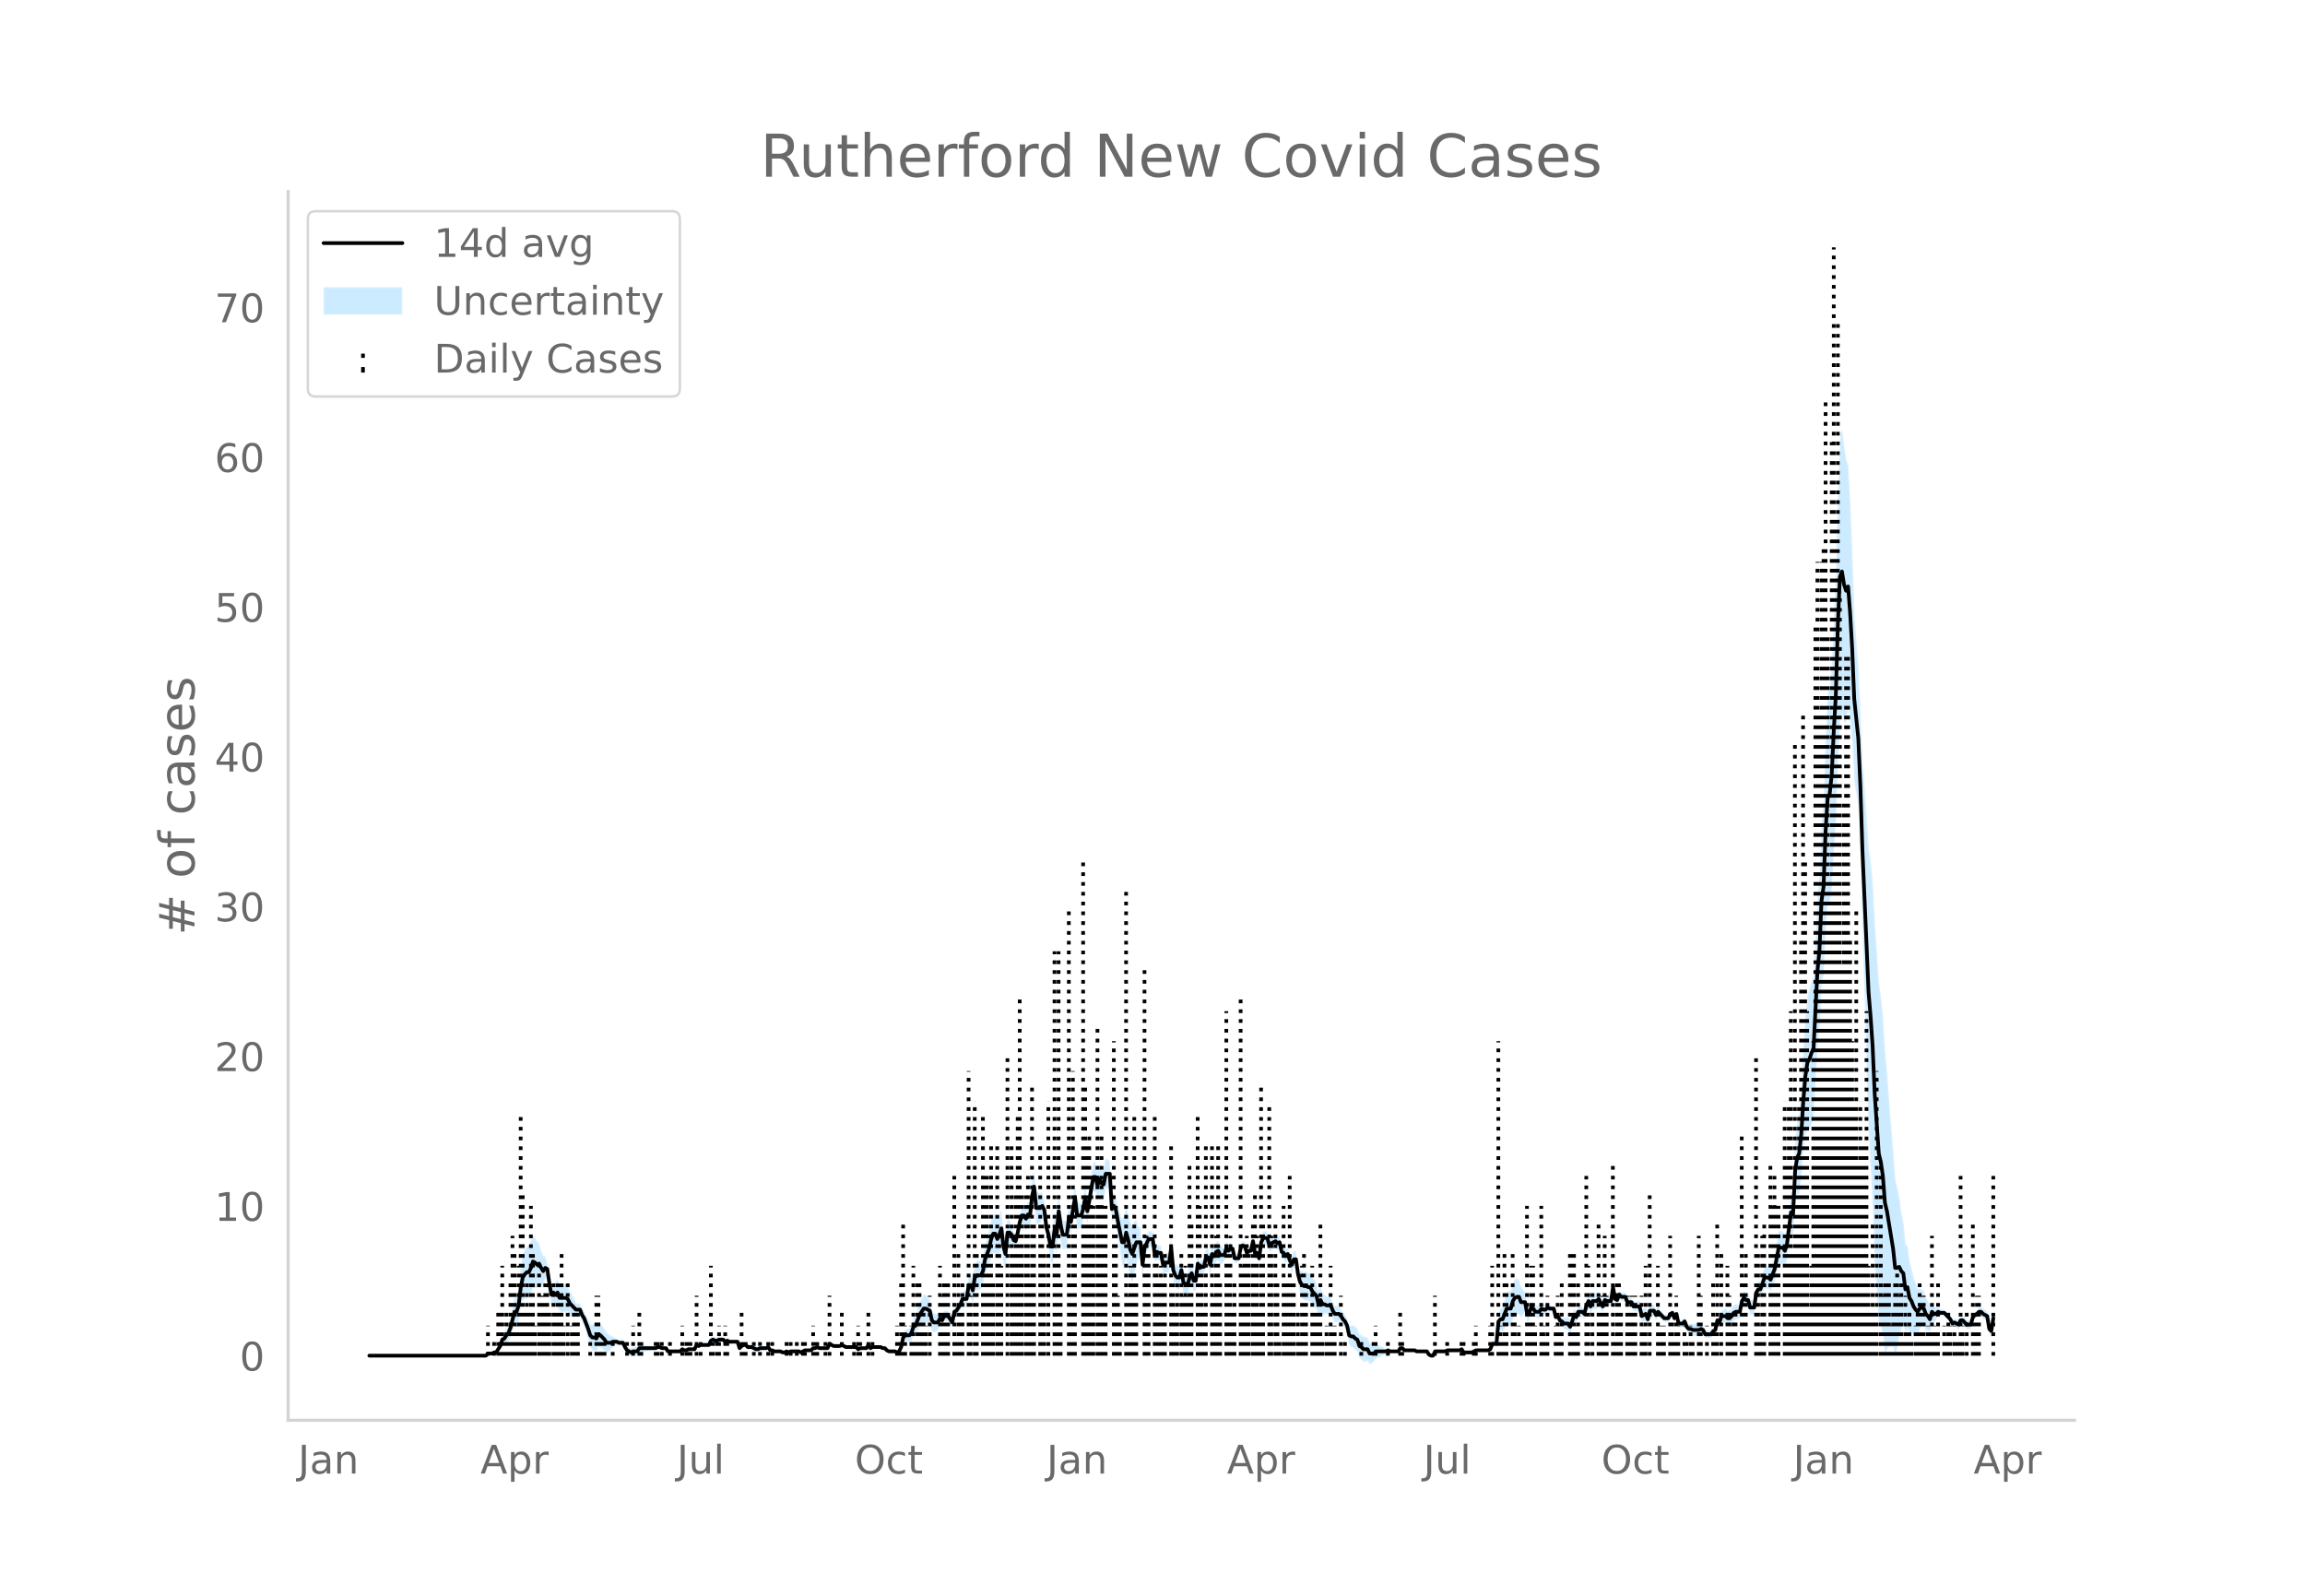 <svg height="864" viewBox="0 0 936 648" width="1248" xmlns="http://www.w3.org/2000/svg" xmlns:xlink="http://www.w3.org/1999/xlink"><defs><style>*{stroke-linecap:butt;stroke-linejoin:round}</style></defs><g id="figure_1"><path d="M0 648h936V0H0z" style="fill:#fff" id="patch_1"/><g id="axes_1"><path d="M117 576.72h725.4V77.76H117z" style="fill:none" id="patch_2"/><g id="PolyCollection_1"><defs><path d="M150.803-97.514H197.313l.831-.637.831.084.83.054.831-.334.83.065.831-1.05.83-.918.831-1.89.83.048.831-.81.83-.448.831-1.634.831-2.666.83-2.135.831.573.83-2.006.831-5.729.83-3.05.831-.497.83-.397.831.105.831-1.623.83-2.628.831.039.83.03.831-1.44.83.663.831.235.83-2.874.831-1.491.83 5.24.831 5.927.831-.17.83 1.517.831-.474.83 2.623.831.08.83-.08.831-.179.83.03.831 1.463.83.605.831.156.831-.256.83-.36.831.121.83 2.373.831 1.6.83 2.486.831 2.781.83 3.314.831 1.355.83.185.831.453.831-1.911.83.218.831.642.83.631.831.96.83-.645.831-.59.83-1.148.831-.597.83-.389.831.402.831.01.83-.01.831 1.904.83 1.385.831.502.83.553.831-.383.83.09.831.05.831-1.35.83-.103.831-.134.83-.174.831-.157.83-.205.831-.294.83-.036.831.009.83-.435.831-.09.831.348.83-.124.831-.241.83 1.544.831.125.83.085.831.06.83.044.831.027.83.015.831-.886.831.414.83-.075.831-.525.83-.04.831-.046.83-.053.831-1.439.83.534.831-.32.83.065.831.025.831-.013.83-.05.831-1.526.83-.284.831.445h.83l.831-.445.83-.077.831-.157.831.835.83-.514.831.37.83-.082.831-.103.83-.137.831-.205.83 3.11.831-.762.83-.39.831.029.831.925.83.01.831-.036.83.485.831.448.83.01.831-.5.83-.108.831-.164.83-.27.831-.44.831 1.36.83-.03.831.412.83.05.831.02.83-.006.831.492.83.055.831-.426.83.435.831-.48.831-.064.83-.087.831-.276.83-.035.831.406.83-.435.831-.386.83.036.831.03h.83l.831-.749.831.093.83-.34.831.466.83.016.831.003.83-.012.831-.026.83-1.619.831.459.831.424.83-.033.831-.06.83-.09.831-.417.83.413.831.435.83-.026.831-.03.83-.033.831-.039.831-.044.83.9.831-.446.83.014.831.005.83-.005.831-1.253.83 1.24.831-.464h3.322l.831.439h.83l.831.934.83.58.831.104.83.08.831.061.83.414.831-.411.831-1.738.83-3.226.831-.294.83.4.831.3.83-.552.831-2.06.83-.056.831-1.727.83-1.676.831-.916.831-1.04.83-.095.831.039.83-.053.831 3.568.83.55.831-.387.83-.48.831-2.25.831.663.83-1.964.831-.054.83-.002.831 1.27.83 1.176.831-4.503.83-.491.831-1.116.83-.865.831-1.626.831.309.83.137.831-4.711.83.497.831 2.33.83-4.613.831-.448.83.011.831-.49.83-1.773.831-4.462.831-1.8.83-1.766.831-3.143.83-1.605.831.06.83 2.236.831-1.771.83-3 .831 6.856.83 2.464.831-9.212.831-.89.83-.233.831 1.532.83-.015.831-3.672.83-3.881.831-1.895.83.533.831 1.527.831-1.376.83.697.831-7.08.83-3.444.831 8.694.83-.08.831-.246.83-1.488.831.69.83 6.654.831 3.659.831 6.087.83.951.831-6.808.83 2.415.831-9.521.83 5.222.831 2.864.83-.182.831-.303.83-7.291.831 1.12.831-5.154.83-3.625.831 7.437.83-.453.831-.677.83-2.538.831-4.545.83 5.648.831-4.137.83-4.94.831-3.827.831-.01.83 3.543.831-2.662.83 1.804.831.572.83-4.387.831-.306.83-.615.831 14.336.83-1.01.831 1.68.831 5.828.83 5.386.831 5.802.83.897.831-3.56.83 3.246.831 4.309.83 1.976.831-3.498.831-3.788.83-2.604.831-.631.83 8.742.831-8.208.83-2.534.831-2.014.83.055.831.051.83 6.381.831-1.33.831.49.83-.028.831 5.324.83-.64.831.124.83.027.831-6.308.83 9.587.831 2.638.83 1.025.831-.124.831-3.707.83 5.617.831.585.83.474.831-3.41.83-1.808.831 2.984.83-.131.831-6.99.83.36.831-.32.831.174.83-3.328.831.403.83 3.125.831-4.115.83.778.831-1.91.83-.391.831 1.673.83-.575.831-.933.831-2.834.83 1.099.831-1.07.83-.38.831 3.94.83.027.831-.371.83-4.219.831-.724.831.54.83 2.605.831-.9.83-.04.831-3.657.83 5.218.831-.422.83 2.291.831-6.304.83-1.494.831.09.831-.046.83 3.044.831-.846 1.661-.807v-.068l.83.8.831-.516.83 4.008.831.391.83 1.446.831-1.095.831 3.088.83 2.18.831-2.184.83-.134.831 6.846.83 3.906.831 1.898.83.732.831.084.83.218.831-.021.831 1.718.83.846.831.572.83 3.612.831-1.86.83 1.191.831-1.075.83.13.831-.088.831-.074.83 2.233.831 1.344.83-.105.831-.32.83.7.831 1.221.83.823.831 2.149.83 4.567.831.97.831.276.83 1.072.831.47.83 2.704.831.562.83 1 .831-.09.83-.325.831 1.432.83-.4.831-.566.831-1.512.83-.216.831-.265.83-.402.831-.419.83-.584.831-.607.83.281.831-.05.83-.064.831-.084.831-.055.83-1.206.831.029.83.867.831-.003.83-.006.831-.007.83-.01.831-.014.83.448h4.153l.831 1.414.83.547.831.124.83-1.755.831-.02.831-.022.83-.023.831-.026h.83l.831-.409.83.024.831.022.83.02.831.017.83-.054.831-.17.831-.73.83 1.357.831.043.83.036.831.03.83.027.831-.434.83-.435h4.984l.83-.434.831-1.753.83.217.831.128.83-7.138.831.244.83.71.831-1.41.831-1.416.83.456.831.213.83-2.755.831-1.186.83-.606.831-.476.83 1.493.831-1.054.83-1.755.831 4.469.831-.696.83-2.6.831.26.83 1.393.831.083.83.077.831-1.34.83.27.831-.304.831-1.314.83.251.831-.242.83-.349.831 3.708.83-.287.831 2.093.83.737.831 1.231.83.262.831.19.831 1.49.83-2.221.831-2.724.83.619.831-2.307.83-.146.831-.162.83.928.831-3.042.83-1.189.831 2.284.831-1.989.83.042.831-.094.83-1.259.831 1.353.83 1.13.831-2.867.83.333.831-.163.83-.242.831-5.356.831 4.721.83.435.831-2.207.83.888.831.009h.83l.831 2.208.83-.027.831-.172.831 1.94.83.157.831.133.83.114.831 3.965.83-.1.831-.24.83 2.346.831-3.652.83-.256.831-.36.831 1.657.83-1.51.831.606.83.815.831.83.83-.124.831-.233.83-1.743.831-.42.83 2.232.831-1.844.831 4.182.83.138.831.038.83-.831.831 2.29.83 1.082.831.172.83.628.831.128.83.075.831-.153.831-.806.83.293.831 1.274.83.063.831-.007.83-.078.831-1.731.83-.545.831-3.342.83 1.102.831-2.03.831.392.83.282.831.993.83.096.831-.765.83-1.297.831-.52.83-.237.831-.435.831-4.21.83-1.176.831 1.11.83.011.831 2.986.83-.08.831-.105.83-5.809.831-1.06.83.119.831-1.818.831-2.072.83.247.831.007.83 1.008.831-1.862.83-1.816.831-3.653.83-3.698.831.128.83-.357.831 1.23.831-2.532.83-5.935.831-5.214.83 1.636.831-14.73.83-2.67.831-.208.83-5.998.831-10.643.83-6.812.831-2.865.831.292.83-1.919.831-2.236.83-15.508.831-14.42.83-7.473.831-18.228.83-3.357.831-18.783.83-10.301.831-.182.831-6.158.83-15.173.831-11.761.83-24.938.831-16.276.83-2.052.831 3.48.83-.132.831-5.763.831 6.458.83 8.084.831 15.94.83 4.78.831 5.643.83 19.707.831 32.215.83 26.271.831 28.154.83 26.228.831 14.518.831 15.572.83 21.923.831 12.698.83 11.698.831 1.52.83 3.473.831 7.449.83-2.13.831-.835.83.185.831-.162.831 3.852.83-3.476.831-4.732.83-2.758.831-2.302.83 4.348.831-2.495.83 2.509.831-.712.83 1.14.831.074.831-.262.83-2.438.831-1.427.83.167.831 1.821.83.176.831.567.83-4.39.831.38.83-1.021.831-1.352.831.026.83-.147.831-.038.83.893.831.849.83.817.831 1.929.83-.245.831.64.831.626.83-1.797.831-.023.83.868.831.802.83-.093.831-.176.83-3.278.831-.869.83-.267.831-.557.831.201.83.938.831.415.83.322.831 5.54.83 1.241.831-5.236v-5.226l-.83 5.189-.83-.496-.831-4.886-.83-.546-.831-.455-.831-.8-.83.202-.831 1.18-.83.602-.831.869-.83 2.804-.831-.177-.83-.093-.831-.936-.83-.868-.831-.023-.831 1.678-.83-.243-.831-.23-.83.625-.831-1.547-.83-.92-.831-.888-.83-.846-.831-.038-.831-.146-.83-.843-.831.386-.83-1.02-.831-1.358-.83 1.69-.831-2.039-.83-1.562-.831-2.523-.83-.701-.831-.559-.831.17-.83-2-.831-2.533-.83-3.204-.831-3.318-.83-6.18-.831-.757-.83-8.685-.831-4.039-.83-6.234-.831-3.863-.831-3.475-.83-11.787-.831-9.719-.83-10.24-.831-11.261-.83-9.081-.831-14.272-.83-7.822-.831-5.43-.83-12.629-.831-11.629-.831-16.305-.83-8.754-.831-5.465-.83-12.868-.831-11.812-.83-10.219-.831-19.914-.83-18.521-.831-10.865-.83-10.859-.831-24.894-.831-20.586-.83-15.262-.831-2.288-.83-5.346-.831-6.945-.83 2.292-.831 22.82-.83 32.405-.831 16.91-.831 20.448-.83 9.48-.831 3.294-.83 16.632-.831 26.395-.83 7.938-.831 21.737-.83 9.904-.831 16.857-.83 15.769-.831 1.24-.831 3.293-.83 2.899-.831 8.43-.83 13.17-.831 16.29-.83 9.641-.831 3.268-.83 7.755-.831 20.892-.83-.102-.831 7.818-.831 7.097-.83 2.68-.831-1.375-.83-.357-.831.128-.83 4.99-.831 5.035-.83 2.528-.831 2.483-.83-.73-.831.007-.831.247-.83 3.14-.831 2.527-.83.12-.831 1.545-.83 6.354-.831-.105-.83-.08-.831-3.096-.83.011-.831-.627-.831 1.43-.83 4.48-.831-.436-.83-.238-.831.35-.83 1.31-.831.971-.83.097-.831-.745-.831.282-.83.392-.831 3.183-.83-.635-.831 4.477-.83.324-.831.875-.83-.078-.831-.007-.83.063-.831-2.201-.831-.576-.83.063-.831-.153-.83.074-.831.129-.83-.242-.831.173-.83-.655-.831-2.055-.83.906-.831.039-.831.138-.83-3.637-.831 1.63-.83-2.112-.831.45-.83 1.732-.831-.234-.83-.123-.831-.908-.83-.923-.831-1.13-.831 1.095-.83-1.817-.831-.362-.83-.255-.831 3.298-.83-1.997-.831.628-.83.77-.831-3.855-.831.114-.83.133-.831.157-.83-1.536-.831-.171-.83-.028-.831-2.135h-.83l-.831.009-.83-.85-.831 2.137-.831-.434-.83-4.836-.831 5.938-.83-.242-.831-.162-.83-.536-.831 2.346-.83-1.477-.831-2.122-.83.478-.831-.094-.831.042-.83 2.356-.831-2.06-.83 2.286-.831 3.908-.83-.809-.831-.162-.83-.147-.831 2.038-.83-1.12-.831 2.49-.831 2.123-.83-1.117-.831.19-.83.263-.831-.507-.83-.132-.831-1.382-.83.582-.831-3.243-.83-.349-.831-.242-.831-.618-.83.424-.831-.304-.83-.6-.831 1.268-.83.077-.831.083-.83-1.213-.831-.61-.831 1.744-.83.174-.831-5.089-.83-1.754-.831-1.055-.83-2.85-.831-.476-.83.262-.831 1.421-.83 3.326-.831.213-.831.456-.83 2.928-.831 2.934-.83.71-.831 1.983-.83 11.106-.831.128-.83.218-.831 2.59-.83.435h-4.984l-.83.434-.831.434-.83.027-.831.03-.83.037-.831.042-.831-1.25-.83.14-.831-.17-.83-.054-.831.018-.83.02-.831.021-.83.024-.831.46h-.83l-.831-.026-.831-.024-.83-.021-.831-.02-.83 1.72-.831.124-.83-.322-.831-1.192H575.213l-.83-.421-.831-.013-.83-.01-.831-.008-.83-.006-.831-.003-.83-.87-.831.028-.831 1.401-.83-.055-.831-.084-.83-.064-.831-.05-.83-.587-.831.261-.83-.584-.831-.42-.83-.401-.831-.265-.831-.216-.83.226-.831-.566-.83-.4-.831-2.043-.83-.326-.831-.09-.83-.738-.831-.306-.83-2.509-.831-.4-.831-.664-.83.275-.831.101-.83-3.252-.831-1.326-.83-.915-.831-1.384-.83-1.039-.831-.32-.831-.104-.83-1.263-.831-2.111-.83-.074-.831-.088-.83-.739-.831-1.075-.83-2.284-.831 1.615-.83-3.338-.831-1.166-.831-.892-.83-1.757-.831-.02-.83-.652-.831.085-.83-.137-.831-.71-.83-2.175-.831-5.317-.83-.134-.831 2.16-.831-1.296-.83-2.124-.831.642-.83-1.16-.831-.478-.83-3.811-.831.352-.83-.938v-.067l-1.662.931-.83.892-.831-3.038-.83-.047-.831.09-.83 1.982-.831 6.728-.83-2.053-.831.446-.83-5.207-.831 4.162-.83-.04-.831.838-.831-2.608-.83-.329-.831 1.014-.83 4.47-.831-.372-.83.028-.831-3.881-.83-.379-.831.667-.831-1.507-.83 3.248-.831-.933-.83-.575-.831-1.803-.83.477-.831 1.566-.83-.96-.831 4.574-.83-2.957-.831.403-.831 4.491-.83.174-.831.55-.83-3.116-.831 6.911-.83-.13-.831-3.098-.83 1.667-.831 2.671-.83-.394-.831-.284-.831-4.81-.83 2.376-.831-.125-.83-.712-.831-1.706-.83-8.658-.831 5.855-.83.028-.831.123-.83 1.098-.831-4.233-.831-.028-.83-.378-.831 1.275-.83-6.651-.831.051-.83.055-.831 1.461-.83.942-.831 5.693-.83-9.503-.831-.632-.831-2.604-.83.557-.831 1.714-.83-1.498-.831-3.511-.83-2.836-.831 4.26-.83.896-.831-2.885-.831-2.434-.83-3.729-.831-1.795-.83 1.597-.831-14.336-.83-.615-.831-.306-.83 4.302-.831-.297-.83-1.671-.831 2.551-.831-3.408-.83-.01-.831 4.861-.83 5.486-.831 4.551-.83-5.647-.831 5.012-.83 2.675-.831-.676-.83-.453-.831-7.334-.831 5.933-.83 5.27-.831-2.354-.83 6.61-.831-.303-.83-.182-.831-4.955-.83-6.073-.831 9.593-.83-1.929-.831 7.093-.831.952-.83-3.47-.831-2.424-.83-7.247-.831-2.785-.83.25-.831-.247-.83-.08-.831-8.682-.831 4.376-.83 8.559-.831-.173-.83 2.1-.831-1.08-.83.533-.831 3.319-.83 4.807-.831 3.278-.83-.883-.831-2.812-.831-1.97-.83-.891-.831 8.163-.83-3.617-.831-7.914-.83 2.213-.831 1.705-.83-2.108-.831.06-.83 2.739-.831 4.676-.831 2.578-.83 2.544-.831 5.095-.83 1.702-.831-.49-.83.01-.831 1.29-.83 5.814-.831-2.015-.83.497-.831 6.584-.831.137-.83.31-.831 2.717-.83 1.742-.831 1.49-.83.378-.831 4.185-.83-1.431-.831-1.336-.83-.002-.831-.054-.831 1.51-.83-1.074-.831 1.227-.83-.48-.831-.388-.83-1.187-.831-4.252-.83-.921-.831-.83-.831-.095-.83 1.566-.831 1.69-.83 2.668-.831 2.618-.83.812-.831 3.153-.83 1.186-.831.3-.83.4-.831 1.443-.831 4.593-.83 1.738-.831.458-.83-.456-.831.062-.83.08-.831.104-.83-.29-.831-.803h-.83l-.831-.43h-3.322l-.831.406-.83-1.367-.831 1.353-.83-.005-.831.005-.83.014-.831.424-.831-.839-.83-.044-.831-.038-.83-.033-.831-.03-.83-.026-.831-.435-.83-.455-.831.453-.83-.092-.831-.059-.831-.033-.83-.445-.831-.41-.83 1.857-.831-.027-.83-.011-.831.002-.83.016-.831-.402-.831.528-.83.093-.831.99h-.83l-.831.029-.83.037-.831.482-.83.434-.831-.463-.83-.035-.831-.276-.831-.088-.83-.063-.831.389-.83-.434-.831.442-.83.056-.831-.377-.83-.007-.831.02-.83.05-.831-.456-.831-.03-.83-1.246-.831.43-.83-.271-.831-.165-.83-.107-.831.368-.83.01-.831-.42-.83-.384-.831-.036-.831.01-.83-.813-.831.028-.83.48-.831.975-.83-2.103-.831-.205-.83-.136-.831-.104-.831-.08-.83-.5-.831.354-.83-.902-.831-.157-.83-.077-.831.424h-.83l-.831-.424-.83.585-.831 1.95-.831-.051-.83-.013-.831.025-.83.065-.831.55-.83-.336-.831 2.036-.83-.053-.831-.046-.83-.04-.831.344-.831-.075-.83-.454-.831.851-.83.015-.831.027-.83.043-.831.061-.83.085-.831.125-.83-1.063-.831-.24-.831-.125-.83-.52-.831-.09-.83.434-.831.009-.83-.036-.831-.294-.83-.205-.831-.158-.83-.173-.831-.134-.831-.104-.83 1.256-.831.05-.83.09-.831.486-.83-.315-.831-.367-.83-1.221-.831-1.572-.831-.01-.83.01-.831-.467-.83-.388-.831-.597-.83-.28-.831-.59-.83-.645-.831-1.647-.83-1.106-.831-1.095-.831-.65-.83 1.564-.831-.417-.83.186-.831-.383-.83-1.9-.831-1.562-.83-1.859-.831-1.005-.83-1.972-.831.122-.831-.361-.83-1.994-.831-1.58-.83-1.134-.831-2.013-.83-.838-.831-.178-.83-.08-.831.079-.83-1.721-.831 1.264-.831-.221-.83 1.568-.831-3.63-.83-6.054-.831-2.361-.83-.267-.831-2.372-.83-2.811-.831-.572-.83-1.707-.831-.83-.831 2.585-.83 1.851-.831.105-.83 1.342-.831 2.108-.83 5.639-.831 8.172-.83 3.207-.831.572-.831 3.948-.83 4.284-.831 2.71-.83 1.29-.831 1.796-.83.917-.831 3.323-.83 1.688-.831 1.557-.83.065-.831.534-.831.055-.83.083-.831 1.101H150.804z" id="m026d4f0c15" style="stroke:#fff;stroke-opacity:.2"/></defs><g clip-path="url(#p629d908b10)"><use style="fill:#089fff;fill-opacity:.2;stroke:#fff;stroke-opacity:.2" xlink:href="#m026d4f0c15" y="648"/></g></g><g id="LineCollection_1"><path clip-path="url(#p629d908b10)" d="M198.144 550.486v-12.163M200.636 550.486v-6.082M202.297 550.486v-18.245M203.128 550.486v-18.245M203.958 550.486v-36.49M204.789 550.486v-6.082M205.62 550.486v-18.245M206.45 550.486v-12.163M207.28 550.486v-30.408M208.111 550.486v-48.654M208.942 550.486v-42.572M209.772 550.486v-12.163M210.603 550.486v-36.49M211.433 550.486V453.18M212.264 550.486v-66.899M213.094 550.486v-18.245M213.925 550.486v-30.408M214.755 550.486v-18.245M215.586 550.486V489.67M216.417 550.486v-42.572M217.247 550.486v-12.163M218.908 550.486v-36.49M219.739 550.486V526.16M220.57 550.486V526.16M221.4 550.486v-30.408M222.23 550.486v-30.408M223.06 550.486v-18.245M224.722 550.486v-30.408M225.553 550.486v-18.245M226.383 550.486v-30.408M227.214 550.486v-30.408M228.044 550.486v-42.572M228.875 550.486v-12.163M230.536 550.486v-30.408M232.197 550.486v-12.163M233.027 550.486v-18.245M233.858 550.486v-18.245M234.689 550.486v-18.245M239.672 550.486v-6.082M242.163 550.486V526.16M242.994 550.486V526.16M243.825 550.486v-6.082M244.655 550.486v-6.082M245.486 550.486v-6.082M248.808 550.486v-6.082M254.622 550.486v-6.082M257.113 550.486v-12.163M259.605 550.486v-18.245M260.436 550.486v-6.082M266.25 550.486v-6.082M267.08 550.486v-6.082M268.741 550.486v-6.082M272.063 550.486v-6.082M277.046 550.486v-12.163M278.708 550.486v-6.082M279.538 550.486v-6.082M280.369 550.486v-6.082M282.86 550.486V526.16M284.521 550.486v-6.082M288.674 550.486v-36.49M289.505 550.486v-6.082M291.166 550.486v-6.082M291.996 550.486v-12.163M294.488 550.486v-12.163M295.319 550.486v-6.082M301.132 550.486v-18.245M301.963 550.486v-6.082M302.793 550.486v-6.082M306.116 550.486v-6.082M308.607 550.486v-6.082M311.93 550.486v-6.082M313.59 550.486v-6.082M319.404 550.486v-6.082M321.065 550.486v-6.082M323.557 550.486v-6.082M326.049 550.486v-6.082M326.88 550.486v-6.082M330.201 550.486v-12.163M331.032 550.486v-6.082M331.863 550.486v-6.082M335.185 550.486v-6.082M336.846 550.486V526.16M341.83 550.486v-18.245M346.812 550.486v-6.082M348.474 550.486v-12.163M349.304 550.486v-6.082M352.626 550.486v-18.245M354.287 550.486v-6.082M364.254 550.486v-12.163M365.084 550.486v-6.082M365.915 550.486v-30.408M366.746 550.486v-54.735M367.576 550.486v-12.163M370.068 550.486v-12.163M370.898 550.486v-36.49M371.729 550.486v-6.082M372.56 550.486v-30.408M373.39 550.486v-30.408M374.22 550.486v-18.245M375.051 550.486v-18.245M375.882 550.486v-12.163M377.543 550.486V526.16M381.695 550.486v-36.49M382.526 550.486V526.16M383.357 550.486v-30.408M384.187 550.486v-30.408M385.018 550.486v-30.408M387.51 550.486v-72.98M388.34 550.486v-6.082M389.17 550.486v-42.572M390 550.486v-18.245M390.831 550.486v-30.408M393.323 550.486V434.934M394.154 550.486V526.16M395.815 550.486V447.097M396.645 550.486v-42.572M399.137 550.486V453.18M399.967 550.486v-72.98M400.798 550.486v-72.98M401.629 550.486v-48.654M402.46 550.486v-85.144M403.29 550.486v-30.408M404.95 550.486v-85.144M405.781 550.486v-48.654M406.612 550.486v-36.49M409.103 550.486V428.852M410.765 550.486v-85.144M411.595 550.486v-42.572M412.426 550.486v-66.899M413.256 550.486V453.18M414.087 550.486v-145.96M414.917 550.486v-66.899M416.578 550.486v-66.899M417.409 550.486v-72.98M418.24 550.486v-30.408M419.07 550.486v-109.47M419.9 550.486v-54.735M422.392 550.486v-85.144M423.223 550.486v-54.735M424.053 550.486v-42.572M425.714 550.486V447.097M428.206 550.486V386.28M429.037 550.486v-42.572M429.867 550.486V386.28M430.698 550.486v-30.408M434.02 550.486V368.035M434.85 550.486v-30.408M435.681 550.486V434.934M436.512 550.486v-66.899M439.834 550.486V349.79M440.664 550.486v-109.47M441.495 550.486v-85.144M442.325 550.486v-91.225M443.156 550.486v-72.98M443.986 550.486V489.67M445.648 550.486V416.69M446.478 550.486v-66.899M447.309 550.486v-91.225M448.14 550.486V489.67M448.97 550.486V489.67M452.292 550.486V422.77M453.122 550.486V489.67M453.953 550.486V526.16M454.784 550.486v-18.245M457.275 550.486V361.953M458.106 550.486V526.16M458.936 550.486v-36.49M459.767 550.486v-36.49M460.597 550.486V453.18M461.428 550.486v-30.408M464.75 550.486V392.362M465.58 550.486v-48.654M466.411 550.486v-42.572M468.903 550.486V453.18M469.733 550.486v-42.572M470.564 550.486v-30.408M471.395 550.486v-36.49M472.225 550.486v-30.408M473.056 550.486v-42.572M475.547 550.486v-85.144M476.378 550.486v-30.408M477.208 550.486v-18.245M478.039 550.486v-30.408M479.7 550.486v-42.572M480.53 550.486V526.16M481.361 550.486v-36.49M482.192 550.486V526.16M483.022 550.486v-79.062M483.853 550.486v-54.735M486.344 550.486V453.18M487.175 550.486V489.67M488.005 550.486v-36.49M488.836 550.486v-18.245M489.667 550.486v-85.144M492.158 550.486v-85.144M492.989 550.486V526.16M493.82 550.486v-48.654M494.65 550.486v-85.144M495.48 550.486v-30.408M497.972 550.486v-139.88M498.803 550.486v-42.572M499.633 550.486v-48.654M500.464 550.486v-18.245M501.294 550.486v-30.408M503.786 550.486v-145.96M504.616 550.486v-36.49M505.447 550.486v-42.572M506.278 550.486v-48.654M507.108 550.486v-42.572M508.77 550.486v-54.735M509.6 550.486v-66.899M510.43 550.486v-48.654M511.26 550.486v-18.245M512.091 550.486v-109.47M512.922 550.486v-54.735M515.414 550.486V447.097M516.244 550.486v-48.654M517.905 550.486v-54.735M517.905 550.486v-48.654M518.736 550.486v-30.408M519.566 550.486v-6.082M521.227 550.486V489.67M522.058 550.486v-30.408M522.888 550.486v-30.408M523.719 550.486v-72.98M524.55 550.486v-30.408M525.38 550.486v-30.408M527.041 550.486v-18.245M527.872 550.486v-6.082M528.702 550.486v-36.49M529.533 550.486v-42.572M530.363 550.486v-30.408M532.855 550.486v-36.49M533.686 550.486v-18.245M534.516 550.486v-18.245M535.347 550.486V526.16M536.177 550.486v-54.735M537.008 550.486v-6.082M538.669 550.486v-12.163M539.5 550.486v-6.082M540.33 550.486v-36.49M541.16 550.486v-12.163M541.991 550.486v-12.163M544.483 550.486V526.16M546.144 550.486v-6.082M552.788 550.486v-6.082M557.771 550.486v-6.082M558.602 550.486v-12.163M563.585 550.486v-6.082M568.569 550.486v-18.245M569.4 550.486v-6.082M582.688 550.486V526.16M587.671 550.486v-6.082M593.485 550.486v-6.082M594.316 550.486v-6.082M598.468 550.486v-6.082M599.299 550.486v-12.163M605.113 550.486v-12.163M605.943 550.486v-36.49M608.435 550.486V422.77M609.265 550.486v-12.163M610.096 550.486v-6.082M610.926 550.486v-42.572M611.757 550.486v-30.408M614.249 550.486v-42.572M615.08 550.486v-18.245M615.91 550.486v-6.082M616.74 550.486v-12.163M617.57 550.486v-6.082M620.062 550.486V489.67M620.893 550.486v-18.245M621.724 550.486v-36.49M622.554 550.486v-36.49M623.385 550.486v-12.163M625.876 550.486V489.67M626.707 550.486v-12.163M627.537 550.486v-6.082M628.368 550.486V526.16M631.69 550.486v-12.163M632.52 550.486V526.16M633.351 550.486v-12.163M634.182 550.486v-30.408M637.504 550.486v-42.572M638.335 550.486v-42.572M639.165 550.486v-42.572M639.996 550.486v-12.163M640.826 550.486v-30.408M644.148 550.486v-72.98M644.979 550.486v-36.49M646.64 550.486v-30.408M649.132 550.486v-54.735M649.962 550.486v-18.245M650.793 550.486V526.16M651.623 550.486v-48.654M652.454 550.486V526.16M654.945 550.486v-79.062M655.776 550.486v-6.082M656.607 550.486v-30.408M657.437 550.486v-30.408M658.268 550.486v-18.245M660.76 550.486V526.16M661.59 550.486v-18.245M662.42 550.486V526.16M663.25 550.486V526.16M664.081 550.486V526.16M666.573 550.486V526.16M667.404 550.486v-12.163M668.234 550.486v-36.49M669.895 550.486v-66.899M673.218 550.486v-36.49M674.048 550.486v-12.163M674.879 550.486v-12.163M675.71 550.486v-12.163M678.2 550.486v-48.654M679.031 550.486v-18.245M679.862 550.486v-6.082M680.692 550.486V526.16M681.523 550.486v-12.163M684.015 550.486v-12.163M684.845 550.486v-6.082M686.506 550.486v-12.163M687.337 550.486v-6.082M689.828 550.486v-48.654M690.659 550.486V526.16M693.15 550.486v-12.163M695.642 550.486v-30.408M696.473 550.486v-12.163M697.303 550.486v-54.735M698.964 550.486v-42.572M701.456 550.486v-36.49M702.287 550.486V526.16M703.117 550.486v-12.163M703.948 550.486v-18.245M704.778 550.486v-18.245M707.27 550.486v-91.225M708.1 550.486v-30.408M708.931 550.486v-42.572M713.084 550.486V428.852M713.914 550.486v-42.572M714.745 550.486v-12.163M715.575 550.486v-48.654M716.406 550.486v-54.735M718.898 550.486v-79.062M719.728 550.486V489.67M720.559 550.486v-72.98M721.39 550.486V489.67M722.22 550.486V489.67M724.711 550.486V447.097M725.542 550.486v-79.062M726.373 550.486V447.097M727.203 550.486v-139.88M728.034 550.486v-42.572M728.864 550.486v-249.35M729.695 550.486v-72.98M730.525 550.486V447.097M731.356 550.486V380.198M732.186 550.486V288.973M733.017 550.486V349.79M733.847 550.486v-139.88M734.678 550.486v-18.245M735.509 550.486v-36.49M736.34 550.486V422.77M737.17 550.486V252.483M738 550.486v-322.33M738.83 550.486V288.973M739.661 550.486v-322.33M740.492 550.486V222.074M741.322 550.486V161.257M742.153 550.486V258.564M742.983 550.486V355.872M743.814 550.486V179.502M744.645 550.486V100.44M745.475 550.486V209.911M746.306 550.486V130.85M747.136 550.486V240.32M747.967 550.486V392.362M748.797 550.486V325.463M749.628 550.486v-285.84M750.458 550.486v-285.84M751.289 550.486V380.198M752.12 550.486V422.77M752.95 550.486V447.097M753.78 550.486V368.035M754.611 550.486v-79.062M755.442 550.486V447.097M756.272 550.486v-85.144M757.103 550.486v-85.144M757.933 550.486v-139.88M758.764 550.486v-36.49M759.594 550.486v-18.245M760.425 550.486v-54.735M761.256 550.486v-18.245M762.086 550.486V434.934M763.747 550.486v-79.062M764.578 550.486V526.16M765.408 550.486v-30.408M766.239 550.486v-30.408M767.07 550.486v-30.408M767.9 550.486v-12.163M768.73 550.486v-18.245M769.561 550.486v-30.408M770.392 550.486v-36.49M771.222 550.486V526.16M772.053 550.486v-30.408M772.883 550.486v-6.082M773.714 550.486V526.16M774.544 550.486v-12.163M775.375 550.486v-18.245M776.205 550.486v-6.082M777.866 550.486v-12.163M778.697 550.486v-18.245M779.528 550.486v-30.408M780.358 550.486V526.16M781.189 550.486V526.16M782.02 550.486v-6.082M782.85 550.486v-12.163M783.68 550.486v-12.163M784.51 550.486v-48.654M785.341 550.486v-12.163M786.172 550.486v-12.163M787.002 550.486v-30.408M789.494 550.486v-12.163M790.325 550.486v-6.082M791.155 550.486v-18.245M791.986 550.486v-12.163M793.647 550.486v-12.163M794.477 550.486v-6.082M795.308 550.486v-6.082M796.139 550.486v-72.98M796.97 550.486v-12.163M798.63 550.486v-18.245M801.122 550.486v-54.735M801.952 550.486v-18.245M802.783 550.486V526.16M803.613 550.486V526.16M809.427 550.486v-72.98" style="fill:none;stroke:#000;stroke-dasharray:1.5,2.475;stroke-dashoffset:0;stroke-width:1.5"/></g><path clip-path="url(#p629d908b10)" d="M149.973 550.486h47.34l.831-.869h1.662l.83-.434h.83l1.662-2.607.83-2.606.83-.434.831-1.304.83-.868.831-2.173 1.662-6.516h.83l.83-2.606.831-6.95.83-4.345.831-1.303.83-.869h.831l.831-1.737.83-2.607.831.435.83.868.831-.434.83 1.738.831 1.303.83-1.303.831.434.83 5.647.831 4.779.831-.869.83.869.831-.869.83 2.172h2.492l.83.434.831 1.738 2.492 2.607h1.661l.83 2.172.831 1.303 1.661 4.344.83 2.606.831.87h.83l.831.434.831-1.738.83.434 1.662 1.738.83 1.303h1.661l.83-.434h1.662l.83.434h1.662l.83 1.738.83 1.303 1.662.869.83-.435h1.661l.831-1.303h6.644l.83-.434h.831l.831.434h1.661l.83 1.303h4.984l.83-.868.831.434h.83l.831-.434h2.492l.83-1.738.83.434.831-.434h3.323l.83-1.738.83-.434.831.434h.83l.831-.434h1.661l.831.869.83-.435.831.435h3.322l.83 2.606.831-.869.83-.434h.831l.831.869h1.661l1.661.869h.83l.831-.435h2.492l.83-.434.831 1.303h.83l.831.434h2.492l.83.435h.83l.831-.435.83.435.831-.435h3.323l.83.435 1.661-.869h2.492l.83-.869h.831l.83-.434.831.434h3.322l.83-1.737 1.662.868h2.492l.83-.434 1.661.869h4.153l.83.869.831-.435h2.492l.83-1.303.83 1.303.831-.434h3.323l.83.434h.83l.831.87.83.433h2.492l.83.435.831-.435.831-1.737.83-3.91.831-.869h1.661l.83-.868.831-2.607.83-.434 1.662-4.344 1.661-2.607h.83l1.662.869.83 3.91.83.868h1.662l.83-1.737.831.869.83-1.738h1.662l1.66 2.606.831-4.344.83-.434 1.662-2.606.83-2.173h1.662l.83-5.647h.83l.831 2.172.83-5.213.831-.868h1.661l.83-1.738.831-4.779 1.662-4.344.83-3.91.83-2.171h.831l.83 2.172.831-1.738.83-2.606.831 7.385.83 3.04.831-8.688h.831l.83.87.831 2.171.83.434.831-3.475.83-4.344.831-2.606h.83l.831 1.303.831-1.738.83.435.831-7.82.83-3.91.831 8.689h1.661l.83-.869.831 1.738.83 6.95.831 3.041.831 4.779h.83l.831-6.951.83 2.172.831-9.557.83 5.647.831 3.91h1.661l.83-6.95.831 1.737 1.662-9.991.83 7.385h1.661l.83-2.607.831-4.778.83 5.647.831-4.344.83-5.213.831-4.344h.831l.83 3.475.831-2.606.83 1.737.831.435.83-4.344h1.662l.83 14.335.83-1.303.831 1.738.831 4.778 1.661 8.254h.83l.831-3.91.83 3.041.831 3.91.83 1.737.831-2.606.831-2.172h1.661l.83 9.122.831-6.95 1.661-3.475h1.661l.83 6.516.831-1.303.831.434h.83l.831 4.778.83-.868h1.662l.83-6.082.83 9.122.831 2.173.83.868h.831l.831-3.04.83 5.212 1.662.87.83-3.042.83-1.737.831 3.04h.83l.831-6.95.83 1.738.831-.435h.831l.83-3.91h.831l.83 3.041.831-4.344.83.87.831-1.738.83-.435.831 1.738h1.661l.831-3.041.83 1.303.831-.869h.83l.831 3.91h1.661l.83-4.344.831-.869.831.435.83 2.606.831-.869h.83l.831-3.91.83 5.213.831-.434.83 2.172.831-6.516.83-1.738h1.662l.83 3.041.831-.869 1.661-.869h0l.83.87.831-.435.83 3.91.831.434.83 1.303.831-.869.831 2.607.83 1.737.831-2.172h.83l.831 6.082.83 3.041.831 1.303.83.435h.831l.83.434h.831l.831 1.738 1.661 1.737.83 3.476.831-1.738.83 1.738h.831l.83.434h1.662l.83 2.172.831 1.303h1.661l.83.869.831 1.303.83.87.831 1.737.83 3.91.831.434h.831l.83.869.831.434.83 2.606.831.435.83.869h1.662l.83 1.737h1.661l.831-.869h4.153l.83-.434.83.434h3.323l.83-1.303h.831l.83.87h4.153l.83.433h4.154l.83 1.304.83.434h.831l.83-1.738h4.154l.83-.434h4.983l.831-.434.83 1.303h3.323l1.66-.869h4.984l.83-.434.831-2.172h1.661l.83-9.123.831-.869h.83l1.662-4.344h1.661l.83-3.04.831-1.304.83-.434h.831l.83 2.172h1.662l.83 4.778.831-.434.83-2.172.831.434.83 1.303h1.662l.83-1.303.83.435h.831l.831-.87.83.435h1.662l.83 3.475.83-.434.831 1.738.83.434.831.869h1.661l.831 1.303.83-2.172.831-2.606.83.868.831-2.172h1.661l.83.87.831-3.476.83-1.738.831 2.172.831-2.172h1.661l.83-.869.831 1.738.83 1.303.831-2.606.83.434h1.662l.83-5.647.831 4.778.83.435.831-2.172.83.869h1.662l.83 2.172h1.661l.831 1.737h2.492l.83 3.91 1.661-.869.83 2.172.831-3.475h1.661l.831 1.738.83-1.304 2.492 2.607h1.661l.83-1.738.831-.434.83 2.172.831-1.738.831 3.91h1.661l.83-.869.831 2.172.83.869h.831l.83.434h2.492l.831-.434.83.434.831 1.738h2.492l.83-1.303.83-.435.831-3.91.83.87.831-2.607h1.662l.83.869h.83l.831-.869.83-1.303.831-.435h1.661l.831-4.344.83-1.303.831.869h.83l.831 3.04h1.661l.83-6.08.831-1.304h.83l.831-2.172.831-2.607h1.661l.83.87 1.662-4.345 1.66-8.688h1.662l.83 1.303.831-2.606 1.661-13.033.83.87.831-17.811.83-5.213.831-1.738.83-7.82.831-13.466.83-9.991.831-5.648.831-1.303.83-2.606.831-1.738L738 394.534l.83-8.688.831-19.983.83-5.647.831-22.59.83-13.466.831-1.738.831-7.82.83-17.81.831-14.335.83-28.671.831-19.549.83-2.172.831 5.213.83 2.607.831-1.738.831 10.86.83 14.336.831 20.417 1.661 16.073.83 19.114.831 26.064 1.661 38.228.83 19.549.831 9.99.831 12.164.83 19.114 1.662 24.327.83 3.475.83 5.648.831 10.86.83 3.475 2.492 15.204.831 7.82h.83l.831-.435.83 1.738.831.869.83 6.516.831-.869.83 4.344.831 1.303.83 2.172.831 1.304.831.868.83-1.303.831-.434.83.434.831 2.172.83.869.831 1.303.83-3.04.831.868h.83l.831-.869.831.435h1.661l2.492 2.606.83 1.738.83-.435 1.662.87.83-1.738h.831l1.661 1.737h1.661l.83-3.04.831-.87.83-.434.831-.869h.831l.83.87 1.662.868.83 5.213.83.869.831-5.213h0" style="fill:none;stroke:#000;stroke-linecap:round;stroke-width:1.5" id="line2d_1"/><path d="M117 576.72V77.76" style="fill:none;stroke:#d3d3d3;stroke-linecap:square;stroke-linejoin:miter;stroke-width:1.25" id="patch_3"/><path d="M117 576.72h725.4" style="fill:none;stroke:#d3d3d3;stroke-linecap:square;stroke-linejoin:miter;stroke-width:1.25" id="patch_4"/><g id="matplotlib.axis_1"><g id="xtick_1"><g style="fill:#696969" transform="matrix(.16 0 0 -.16 121.03 598.378)" id="text_1"><defs><path d="M9.813 72.906h9.859V5.078q0-13.187-5-19.14-5-5.954-16.094-5.954h-3.75v8.297h3.078q6.531 0 9.219 3.672Q9.813-4.39 9.813 5.078z" id="DejaVuSans-74"/><path d="M34.281 27.484q-10.89 0-15.093-2.484-4.204-2.484-4.204-8.5 0-4.781 3.157-7.594 3.156-2.797 8.562-2.797 7.485 0 12 5.297 4.516 5.297 4.516 14.078v2zm17.922 3.72V0H43.22v8.297Q40.14 3.328 35.547.953q-4.594-2.375-11.234-2.375-8.391 0-13.36 4.719Q6 8.016 6 15.922q0 9.219 6.172 13.906 6.187 4.688 18.437 4.688h12.61v.89q0 6.203-4.078 9.594-4.078 3.39-11.453 3.39-4.688 0-9.141-1.124-4.438-1.125-8.531-3.375v8.312q4.921 1.906 9.562 2.844 4.64.953 9.031.953 11.875 0 17.735-6.156 5.86-6.14 5.86-18.64z" id="DejaVuSans-97"/><path d="M54.89 33.016V0h-8.984v32.719q0 7.765-3.031 11.61-3.031 3.858-9.078 3.858-7.281 0-11.484-4.64-4.204-4.625-4.204-12.64V0H9.08v54.688h9.03v-8.5q3.235 4.937 7.594 7.374Q30.078 56 35.797 56q9.422 0 14.25-5.828 4.844-5.828 4.844-17.156z" id="DejaVuSans-110"/></defs><use xlink:href="#DejaVuSans-74"/><use x="29.492" xlink:href="#DejaVuSans-97"/><use x="90.771" xlink:href="#DejaVuSans-110"/></g></g><g id="xtick_2"><g style="fill:#696969" transform="matrix(.16 0 0 -.16 195.102 598.378)" id="text_2"><defs><path d="M34.188 63.188 20.797 26.906h26.812zm-5.579 9.718h11.188L67.578 0h-10.25l-6.64 18.703h-32.86L11.188 0H.78z" id="DejaVuSans-65"/><path d="M18.11 8.203v-29H9.077v75.484h9.031v-8.296q2.844 4.875 7.157 7.234Q29.594 56 35.594 56q9.968 0 16.187-7.906 6.235-7.907 6.235-20.797T51.78 6.484q-6.218-7.906-16.187-7.906-6 0-10.328 2.375-4.313 2.375-7.157 7.25zm30.578 19.094q0 9.906-4.079 15.547-4.078 5.64-11.203 5.64-7.14 0-11.218-5.64-4.079-5.64-4.079-15.547 0-9.906 4.078-15.547 4.079-5.64 11.22-5.64 7.124 0 11.202 5.64t4.078 15.547z" id="DejaVuSans-112"/><path d="M41.11 46.297q-1.516.875-3.297 1.281Q36.03 48 33.89 48q-7.625 0-11.703-4.953-4.079-4.953-4.079-14.234V0H9.08v54.688h9.03v-8.5q2.844 4.984 7.375 7.39Q30.031 56 36.531 56q.922 0 2.047-.125 1.125-.11 2.484-.36z" id="DejaVuSans-114"/></defs><use xlink:href="#DejaVuSans-65"/><use x="68.408" xlink:href="#DejaVuSans-112"/><use x="131.885" xlink:href="#DejaVuSans-114"/></g></g><g id="xtick_3"><g style="fill:#696969" transform="matrix(.16 0 0 -.16 274.869 598.378)" id="text_3"><defs><path d="M8.5 21.578v33.11h8.984V21.922q0-7.766 3.016-11.656 3.031-3.875 9.094-3.875 7.265 0 11.484 4.64 4.234 4.64 4.234 12.656v31h8.985V0h-8.984v8.406Q42.047 3.422 37.718 1q-4.313-2.422-10.032-2.422-9.421 0-14.312 5.86Q8.5 10.296 8.5 21.578zM31.11 56z" id="DejaVuSans-117"/><path d="M9.422 75.984h8.984V0H9.422z" id="DejaVuSans-108"/></defs><use xlink:href="#DejaVuSans-74"/><use x="29.492" xlink:href="#DejaVuSans-117"/><use x="92.871" xlink:href="#DejaVuSans-108"/></g></g><g id="xtick_4"><g style="fill:#696969" transform="matrix(.16 0 0 -.16 347.1 598.378)" id="text_4"><defs><path d="M39.406 66.219q-10.75 0-17.078-8.016-6.312-8-6.312-21.828 0-13.766 6.312-21.781 6.328-8 17.078-8 10.735 0 17.016 8 6.281 8.015 6.281 21.781 0 13.828-6.281 21.828-6.281 8.016-17.016 8.016zm0 8q15.328 0 24.5-10.281 9.188-10.282 9.188-27.563 0-17.234-9.188-27.516-9.172-10.28-24.5-10.28-15.375 0-24.593 10.25-9.204 10.265-9.204 27.546t9.204 27.563q9.218 10.28 24.593 10.28z" id="DejaVuSans-79"/><path d="M48.781 52.594v-8.407q-3.812 2.11-7.64 3.157-3.828 1.047-7.735 1.047-8.75 0-13.593-5.547-4.829-5.532-4.829-15.547 0-10.016 4.829-15.563 4.843-5.53 13.593-5.53 3.907 0 7.735 1.046 3.828 1.047 7.64 3.156V2.094Q45.016.344 40.984-.531q-4.015-.89-8.562-.89-12.36 0-19.64 7.765-7.266 7.765-7.266 20.953 0 13.375 7.343 21.031Q20.22 56 33.016 56q4.14 0 8.093-.86 3.953-.843 7.672-2.546z" id="DejaVuSans-99"/><path d="M18.313 70.219V54.688h18.5v-6.985h-18.5V18.016q0-6.688 1.828-8.594 1.828-1.906 7.453-1.906h9.218V0h-9.218q-10.407 0-14.36 3.875-3.953 3.89-3.953 14.14v29.688H2.687v6.984h6.594V70.22z" id="DejaVuSans-116"/></defs><use xlink:href="#DejaVuSans-79"/><use x="78.711" xlink:href="#DejaVuSans-99"/><use x="133.691" xlink:href="#DejaVuSans-116"/></g></g><g id="xtick_5"><g style="fill:#696969" transform="matrix(.16 0 0 -.16 425.01 598.378)" id="text_5"><use xlink:href="#DejaVuSans-74"/><use x="29.492" xlink:href="#DejaVuSans-97"/><use x="90.771" xlink:href="#DejaVuSans-110"/></g></g><g id="xtick_6"><g style="fill:#696969" transform="matrix(.16 0 0 -.16 498.251 598.378)" id="text_6"><use xlink:href="#DejaVuSans-65"/><use x="68.408" xlink:href="#DejaVuSans-112"/><use x="131.885" xlink:href="#DejaVuSans-114"/></g></g><g id="xtick_7"><g style="fill:#696969" transform="matrix(.16 0 0 -.16 578.019 598.378)" id="text_7"><use xlink:href="#DejaVuSans-74"/><use x="29.492" xlink:href="#DejaVuSans-117"/><use x="92.871" xlink:href="#DejaVuSans-108"/></g></g><g id="xtick_8"><g style="fill:#696969" transform="matrix(.16 0 0 -.16 650.249 598.378)" id="text_8"><use xlink:href="#DejaVuSans-79"/><use x="78.711" xlink:href="#DejaVuSans-99"/><use x="133.691" xlink:href="#DejaVuSans-116"/></g></g><g id="xtick_9"><g style="fill:#696969" transform="matrix(.16 0 0 -.16 728.16 598.378)" id="text_9"><use xlink:href="#DejaVuSans-74"/><use x="29.492" xlink:href="#DejaVuSans-97"/><use x="90.771" xlink:href="#DejaVuSans-110"/></g></g><g id="xtick_10"><g style="fill:#696969" transform="matrix(.16 0 0 -.16 801.401 598.378)" id="text_10"><use xlink:href="#DejaVuSans-65"/><use x="68.408" xlink:href="#DejaVuSans-112"/><use x="131.885" xlink:href="#DejaVuSans-114"/></g></g></g><g id="matplotlib.axis_2"><g id="ytick_1"><g style="fill:#696969" transform="matrix(.16 0 0 -.16 97.32 556.565)" id="text_11"><defs><path d="M31.781 66.406q-7.61 0-11.453-7.5Q16.5 51.422 16.5 36.375q0-14.984 3.828-22.484 3.844-7.5 11.453-7.5 7.672 0 11.5 7.5 3.844 7.5 3.844 22.484 0 15.047-3.844 22.531-3.828 7.5-11.5 7.5zm0 7.813q12.266 0 18.735-9.703 6.468-9.688 6.468-28.141 0-18.406-6.468-28.11-6.47-9.687-18.735-9.687-12.25 0-18.718 9.688-6.47 9.703-6.47 28.109 0 18.453 6.47 28.14Q19.53 74.22 31.78 74.22z" id="DejaVuSans-48"/></defs><use xlink:href="#DejaVuSans-48"/></g></g><g id="ytick_2"><g style="fill:#696969" transform="matrix(.16 0 0 -.16 87.14 495.748)" id="text_12"><defs><path d="M12.406 8.297h16.11v55.625l-17.532-3.516v8.985l17.438 3.515h9.86V8.296H54.39V0H12.406z" id="DejaVuSans-49"/></defs><use xlink:href="#DejaVuSans-49"/><use x="63.623" xlink:href="#DejaVuSans-48"/></g></g><g id="ytick_3"><g style="fill:#696969" transform="matrix(.16 0 0 -.16 87.14 434.93)" id="text_13"><defs><path d="M19.188 8.297h34.421V0H7.33v8.297q5.609 5.812 15.296 15.594 9.703 9.797 12.188 12.64 4.734 5.313 6.609 9 1.89 3.688 1.89 7.25 0 5.813-4.078 9.469-4.078 3.672-10.625 3.672-4.64 0-9.797-1.61-5.14-1.609-11-4.89v9.969Q13.767 71.78 18.938 73q5.188 1.219 9.485 1.219 11.328 0 18.062-5.672 6.735-5.656 6.735-15.125 0-4.5-1.688-8.531-1.672-4.016-6.125-9.485-1.218-1.422-7.765-8.187-6.532-6.766-18.453-18.922z" id="DejaVuSans-50"/></defs><use xlink:href="#DejaVuSans-50"/><use x="63.623" xlink:href="#DejaVuSans-48"/></g></g><g id="ytick_4"><g style="fill:#696969" transform="matrix(.16 0 0 -.16 87.14 374.114)" id="text_14"><defs><path d="M40.578 39.313Q47.656 37.797 51.625 33q3.984-4.781 3.984-11.813 0-10.78-7.422-16.703-7.421-5.906-21.093-5.906-4.578 0-9.438.906-4.86.907-10.031 2.72v9.515q4.094-2.39 8.969-3.61 4.89-1.218 10.218-1.218 9.266 0 14.125 3.656 4.86 3.656 4.86 10.64 0 6.454-4.516 10.079-4.515 3.64-12.562 3.64h-8.5v8.11h8.89q7.266 0 11.125 2.906 3.86 2.906 3.86 8.375 0 5.61-3.985 8.61-3.968 3.015-11.39 3.015-4.063 0-8.703-.89-4.641-.876-10.203-2.72v8.782q5.624 1.562 10.53 2.344 4.907.78 9.25.78 11.235 0 17.766-5.109 6.547-5.093 6.547-13.78 0-6.063-3.468-10.235-3.47-4.172-9.86-5.782z" id="DejaVuSans-51"/></defs><use xlink:href="#DejaVuSans-51"/><use x="63.623" xlink:href="#DejaVuSans-48"/></g></g><g id="ytick_5"><g style="fill:#696969" transform="matrix(.16 0 0 -.16 87.14 313.297)" id="text_15"><defs><path d="M37.797 64.313 12.89 25.39h24.906zm-2.594 8.593H47.61V25.391h10.407v-8.203H47.609V0h-9.812v17.188H4.89v9.515z" id="DejaVuSans-52"/></defs><use xlink:href="#DejaVuSans-52"/><use x="63.623" xlink:href="#DejaVuSans-48"/></g></g><g id="ytick_6"><g style="fill:#696969" transform="matrix(.16 0 0 -.16 87.14 252.48)" id="text_16"><defs><path d="M10.797 72.906h38.719v-8.312H19.828v-17.86q2.14.735 4.281 1.094 2.157.36 4.313.36 12.203 0 19.328-6.688 7.14-6.688 7.14-18.11 0-11.765-7.328-18.296-7.328-6.516-20.656-6.516-4.593 0-9.36.781-4.75.782-9.827 2.344v9.922q4.39-2.39 9.078-3.563 4.687-1.171 9.906-1.171 8.453 0 13.375 4.437 4.938 4.438 4.938 12.063 0 7.609-4.938 12.047-4.922 4.453-13.375 4.453-3.953 0-7.89-.875-3.922-.875-8.016-2.735z" id="DejaVuSans-53"/></defs><use xlink:href="#DejaVuSans-53"/><use x="63.623" xlink:href="#DejaVuSans-48"/></g></g><g id="ytick_7"><g style="fill:#696969" transform="matrix(.16 0 0 -.16 87.14 191.663)" id="text_17"><defs><path d="M33.016 40.375q-6.641 0-10.532-4.547-3.875-4.531-3.875-12.437 0-7.86 3.875-12.438 3.891-4.562 10.532-4.562 6.64 0 10.515 4.562 3.875 4.578 3.875 12.438 0 7.906-3.875 12.437-3.875 4.547-10.515 4.547zm19.578 30.922v-8.984q-3.719 1.75-7.5 2.671-3.782.938-7.5.938-9.766 0-14.922-6.594-5.14-6.594-5.875-19.922 2.875 4.25 7.219 6.516 4.359 2.266 9.578 2.266 10.984 0 17.36-6.672 6.374-6.657 6.374-18.125 0-11.235-6.64-18.032-6.641-6.78-17.672-6.78-12.657 0-19.344 9.687-6.688 9.703-6.688 28.109 0 17.281 8.204 27.563 8.203 10.28 22.015 10.28 3.719 0 7.5-.734t7.89-2.187z" id="DejaVuSans-54"/></defs><use xlink:href="#DejaVuSans-54"/><use x="63.623" xlink:href="#DejaVuSans-48"/></g></g><g id="ytick_8"><g style="fill:#696969" transform="matrix(.16 0 0 -.16 87.14 130.846)" id="text_18"><defs><path d="M8.203 72.906h46.875v-4.203L28.61 0H18.312L43.22 64.594H8.203z" id="DejaVuSans-55"/></defs><use xlink:href="#DejaVuSans-55"/><use x="63.623" xlink:href="#DejaVuSans-48"/></g></g><g style="fill:#696969" transform="matrix(0 -.2 -.2 0 78.98 379.813)" id="text_19"><defs><path d="M51.125 44H36.922l-4.11-16.313h14.313zm-7.328 27.781-5.078-20.265h14.265L58.11 71.78h7.813L60.89 51.516h15.234V44h-17.14l-4-16.313h15.53V20.22H53.079L48 0h-7.813l5.032 20.219H30.906L25.875 0h-7.86l5.079 20.219H7.719v7.468h17.187L29 44H13.281v7.516h17.625l4.985 20.265z" id="DejaVuSans-35"/><path d="M30.61 48.39q-7.22 0-11.422-5.64-4.204-5.64-4.204-15.453 0-9.813 4.172-15.453 4.188-5.64 11.453-5.64 7.188 0 11.375 5.655 4.203 5.672 4.203 15.438 0 9.719-4.203 15.406-4.187 5.688-11.375 5.688zm0 7.61q11.718 0 18.406-7.625 6.703-7.61 6.703-21.078 0-13.422-6.703-21.078-6.688-7.64-18.407-7.64-11.765 0-18.437 7.64-6.656 7.656-6.656 21.078 0 13.469 6.656 21.078Q18.844 56 30.609 56z" id="DejaVuSans-111"/><path d="M37.11 75.984V68.5h-8.594q-4.828 0-6.72-1.953-1.874-1.953-1.874-7.031v-4.828h14.797v-6.985H19.922V0H10.89v47.703H2.297v6.984h8.594V58.5q0 9.125 4.25 13.297 4.25 4.187 13.468 4.187z" id="DejaVuSans-102"/><path d="M44.281 53.078v-8.5q-3.797 1.953-7.906 2.922-4.094.984-8.5.984-6.688 0-10.031-2.047-3.344-2.046-3.344-6.156 0-3.125 2.39-4.906 2.391-1.781 9.626-3.39l3.078-.688q9.562-2.047 13.593-5.781 4.032-3.735 4.032-10.422 0-7.625-6.032-12.078-6.03-4.438-16.578-4.438-4.39 0-9.156.86Q10.688.296 5.422 2v9.281q4.984-2.594 9.812-3.89 4.829-1.282 9.579-1.282 6.343 0 9.75 2.172 3.421 2.172 3.421 6.125 0 3.656-2.468 5.61-2.453 1.953-10.813 3.765l-3.125.735q-8.344 1.75-12.062 5.39-3.704 3.64-3.704 9.985 0 7.718 5.47 11.906Q16.75 56 26.811 56q4.97 0 9.36-.734 4.406-.72 8.11-2.188z" id="DejaVuSans-115"/><path d="M56.203 29.594v-4.39H14.891q.593-9.282 5.593-14.142 5-4.859 13.938-4.859 5.172 0 10.031 1.266 4.86 1.265 9.656 3.812v-8.5Q49.266.734 44.187-.344 39.11-1.422 33.892-1.422q-13.094 0-20.735 7.61-7.64 7.625-7.64 20.625 0 13.421 7.25 21.296Q20.016 56 32.328 56q11.031 0 17.453-7.11 6.422-7.093 6.422-19.296zm-8.984 2.64q-.094 7.36-4.125 11.75-4.032 4.407-10.672 4.407-7.516 0-12.031-4.25-4.516-4.25-5.203-11.97z" id="DejaVuSans-101"/></defs><use xlink:href="#DejaVuSans-35"/><use x="83.789" xlink:href="#DejaVuSans-32"/><use x="115.576" xlink:href="#DejaVuSans-111"/><use x="176.758" xlink:href="#DejaVuSans-102"/><use x="211.963" xlink:href="#DejaVuSans-32"/><use x="243.75" xlink:href="#DejaVuSans-99"/><use x="298.73" xlink:href="#DejaVuSans-97"/><use x="360.01" xlink:href="#DejaVuSans-115"/><use x="412.109" xlink:href="#DejaVuSans-101"/><use x="473.633" xlink:href="#DejaVuSans-115"/></g></g><g style="fill:#696969" transform="matrix(.24 0 0 -.24 308.75 71.76)" id="text_20"><defs><path d="M44.39 34.188q3.172-1.079 6.172-4.594 3-3.516 6.032-9.672L66.609 0H56l-9.313 18.703q-3.624 7.328-7.015 9.719-3.39 2.39-9.25 2.39h-10.75V0h-9.86v72.906h22.266q12.5 0 18.656-5.234 6.157-5.219 6.157-15.766 0-6.89-3.203-11.437-3.204-4.532-9.297-6.282zM19.673 64.797V38.922h12.406q7.125 0 10.766 3.297 3.64 3.297 3.64 9.687 0 6.39-3.64 9.64-3.64 3.25-10.766 3.25z" id="DejaVuSans-82"/><path d="M54.89 33.016V0h-8.984v32.719q0 7.765-3.031 11.61-3.031 3.858-9.078 3.858-7.281 0-11.484-4.64-4.204-4.625-4.204-12.64V0H9.08v75.984h9.03V46.188q3.235 4.937 7.594 7.374Q30.078 56 35.797 56q9.422 0 14.25-5.828 4.844-5.828 4.844-17.156z" id="DejaVuSans-104"/><path d="M45.406 46.39v29.594h8.985V0h-8.985v8.203Q42.578 3.328 38.25.953q-4.313-2.375-10.375-2.375-9.906 0-16.14 7.906-6.22 7.922-6.22 20.813 0 12.89 6.22 20.797Q17.968 56 27.874 56q6.063 0 10.375-2.375 4.328-2.36 7.156-7.234zm-30.61-19.093q0-9.906 4.079-15.547 4.078-5.64 11.203-5.64 7.125 0 11.219 5.64 4.11 5.64 4.11 15.547 0 9.906-4.11 15.547-4.094 5.64-11.219 5.64-7.125 0-11.203-5.64-4.078-5.64-4.078-15.547z" id="DejaVuSans-100"/><path d="M9.813 72.906h13.28l32.329-60.984v60.984h9.562V0h-13.28L19.39 60.984V0H9.813z" id="DejaVuSans-78"/><path d="M4.203 54.688h8.985l11.234-42.672 11.172 42.672h10.593l11.235-42.672 11.187 42.672h8.985L63.28 0H52.688L40.922 44.828 29.109 0H18.5z" id="DejaVuSans-119"/><path d="M64.406 67.281v-10.39q-4.984 4.64-10.625 6.922-5.64 2.296-11.984 2.296-12.5 0-19.14-7.64-6.641-7.64-6.641-22.094 0-14.406 6.64-22.047 6.64-7.64 19.14-7.64 6.345 0 11.985 2.296 5.64 2.297 10.625 6.938V5.609Q59.234 2.094 53.437.33q-5.78-1.75-12.218-1.75-16.563 0-26.094 10.124-9.516 10.14-9.516 27.672 0 17.578 9.516 27.703 9.531 10.14 26.094 10.14 6.531 0 12.312-1.734 5.797-1.734 10.875-5.203z" id="DejaVuSans-67"/><path d="M2.984 54.688H12.5L29.594 8.797l17.093 45.89h9.516L35.687 0H23.485z" id="DejaVuSans-118"/><path d="M9.422 54.688h8.984V0H9.422zm0 21.296h8.984v-11.39H9.422z" id="DejaVuSans-105"/></defs><use xlink:href="#DejaVuSans-82"/><use x="64.982" xlink:href="#DejaVuSans-117"/><use x="128.361" xlink:href="#DejaVuSans-116"/><use x="167.57" xlink:href="#DejaVuSans-104"/><use x="230.949" xlink:href="#DejaVuSans-101"/><use x="292.473" xlink:href="#DejaVuSans-114"/><use x="333.586" xlink:href="#DejaVuSans-102"/><use x="368.791" xlink:href="#DejaVuSans-111"/><use x="429.973" xlink:href="#DejaVuSans-114"/><use x="469.336" xlink:href="#DejaVuSans-100"/><use x="532.813" xlink:href="#DejaVuSans-32"/><use x="564.6" xlink:href="#DejaVuSans-78"/><use x="639.404" xlink:href="#DejaVuSans-101"/><use x="700.928" xlink:href="#DejaVuSans-119"/><use x="782.715" xlink:href="#DejaVuSans-32"/><use x="814.502" xlink:href="#DejaVuSans-67"/><use x="884.326" xlink:href="#DejaVuSans-111"/><use x="945.508" xlink:href="#DejaVuSans-118"/><use x="1004.688" xlink:href="#DejaVuSans-105"/><use x="1032.471" xlink:href="#DejaVuSans-100"/><use x="1095.947" xlink:href="#DejaVuSans-32"/><use x="1127.734" xlink:href="#DejaVuSans-67"/><use x="1197.559" xlink:href="#DejaVuSans-97"/><use x="1258.838" xlink:href="#DejaVuSans-115"/><use x="1310.938" xlink:href="#DejaVuSans-101"/><use x="1372.461" xlink:href="#DejaVuSans-115"/></g><g id="legend_1"><path d="M128.2 161.015h144.675q3.2 0 3.2-3.2V88.96q0-3.2-3.2-3.2H128.2q-3.2 0-3.2 3.2v68.855q0 3.2 3.2 3.2z" style="fill:none;opacity:.8;stroke:#ccc;stroke-linejoin:miter" id="patch_5"/><path d="M131.4 98.718h32" style="fill:none;stroke:#000;stroke-linecap:round;stroke-width:1.5" id="line2d_4"/><g style="fill:#696969" transform="matrix(.16 0 0 -.16 176.2 104.317)" id="text_21"><defs><path d="M45.406 27.984q0 9.766-4.031 15.125-4.016 5.375-11.297 5.375-7.219 0-11.25-5.375-4.031-5.359-4.031-15.125 0-9.718 4.031-15.093t11.25-5.375q7.281 0 11.297 5.375 4.031 5.375 4.031 15.093zm8.985-21.203q0-13.953-6.203-20.765Q42-20.797 29.203-20.797q-4.734 0-8.937.703-4.203.703-8.157 2.172v8.735q3.954-2.141 7.813-3.157 3.86-1.031 7.86-1.031 8.843 0 13.234 4.61 4.39 4.609 4.39 13.937v4.453q-2.781-4.844-7.125-7.234Q33.938 0 27.875 0 17.828 0 11.672 7.656q-6.156 7.672-6.156 20.328 0 12.688 6.156 20.344Q17.828 56 27.875 56q6.063 0 10.406-2.39 4.344-2.391 7.125-7.22v8.297h8.985z" id="DejaVuSans-103"/></defs><use xlink:href="#DejaVuSans-49"/><use x="63.623" xlink:href="#DejaVuSans-52"/><use x="127.246" xlink:href="#DejaVuSans-100"/><use x="190.723" xlink:href="#DejaVuSans-32"/><use x="222.51" xlink:href="#DejaVuSans-97"/><use x="283.789" xlink:href="#DejaVuSans-118"/><use x="342.969" xlink:href="#DejaVuSans-103"/></g><path d="M131.4 127.802h32v-11.2h-32z" style="fill:#089fff;opacity:.2;stroke:#fff;stroke-linejoin:miter" id="patch_6"/><g style="fill:#696969" transform="matrix(.16 0 0 -.16 176.2 127.802)" id="text_22"><defs><path d="M8.688 72.906h9.921V28.61q0-11.718 4.235-16.875 4.25-5.14 13.781-5.14 9.469 0 13.719 5.14 4.25 5.157 4.25 16.875v44.297H64.5V27.391q0-14.25-7.063-21.532-7.046-7.28-20.812-7.28-13.828 0-20.89 7.28-7.047 7.282-7.047 21.532z" id="DejaVuSans-85"/><path d="M32.172-5.078q-3.797-9.766-7.422-12.735-3.61-2.984-9.656-2.984H7.906v7.516h5.282q3.703 0 5.75 1.765Q21-9.766 23.483-3.219l1.61 4.094-22.11 53.813H12.5l17.094-42.766 17.093 42.766h9.516z" id="DejaVuSans-121"/></defs><use xlink:href="#DejaVuSans-85"/><use x="73.193" xlink:href="#DejaVuSans-110"/><use x="136.572" xlink:href="#DejaVuSans-99"/><use x="191.553" xlink:href="#DejaVuSans-101"/><use x="253.076" xlink:href="#DejaVuSans-114"/><use x="294.189" xlink:href="#DejaVuSans-116"/><use x="333.398" xlink:href="#DejaVuSans-97"/><use x="394.678" xlink:href="#DejaVuSans-105"/><use x="422.461" xlink:href="#DejaVuSans-110"/><use x="485.84" xlink:href="#DejaVuSans-116"/><use x="525.049" xlink:href="#DejaVuSans-121"/></g><path d="M147.4 151.287v-7.7" style="fill:none;stroke:#000;stroke-dasharray:2.25,3.712;stroke-dashoffset:0;stroke-width:1.5" id="line2d_6"/><g style="fill:#696969" transform="matrix(.16 0 0 -.16 176.2 151.287)" id="text_23"><defs><path d="M19.672 64.797V8.109h11.922q15.093 0 22.093 6.829 7 6.843 7 21.593 0 14.64-7 21.453-7 6.813-22.093 6.813zm-9.86 8.11h20.266q21.188 0 31.094-8.813 9.922-8.813 9.922-27.563 0-18.86-9.969-27.703Q51.172 0 30.078 0H9.813z" id="DejaVuSans-68"/></defs><use xlink:href="#DejaVuSans-68"/><use x="77.002" xlink:href="#DejaVuSans-97"/><use x="138.281" xlink:href="#DejaVuSans-105"/><use x="166.064" xlink:href="#DejaVuSans-108"/><use x="193.848" xlink:href="#DejaVuSans-121"/><use x="253.027" xlink:href="#DejaVuSans-32"/><use x="284.814" xlink:href="#DejaVuSans-67"/><use x="354.639" xlink:href="#DejaVuSans-97"/><use x="415.918" xlink:href="#DejaVuSans-115"/><use x="468.018" xlink:href="#DejaVuSans-101"/><use x="529.541" xlink:href="#DejaVuSans-115"/></g></g></g></g><defs><clipPath id="p629d908b10"><path d="M117 77.76h725.4v498.96H117z"/></clipPath></defs></svg>